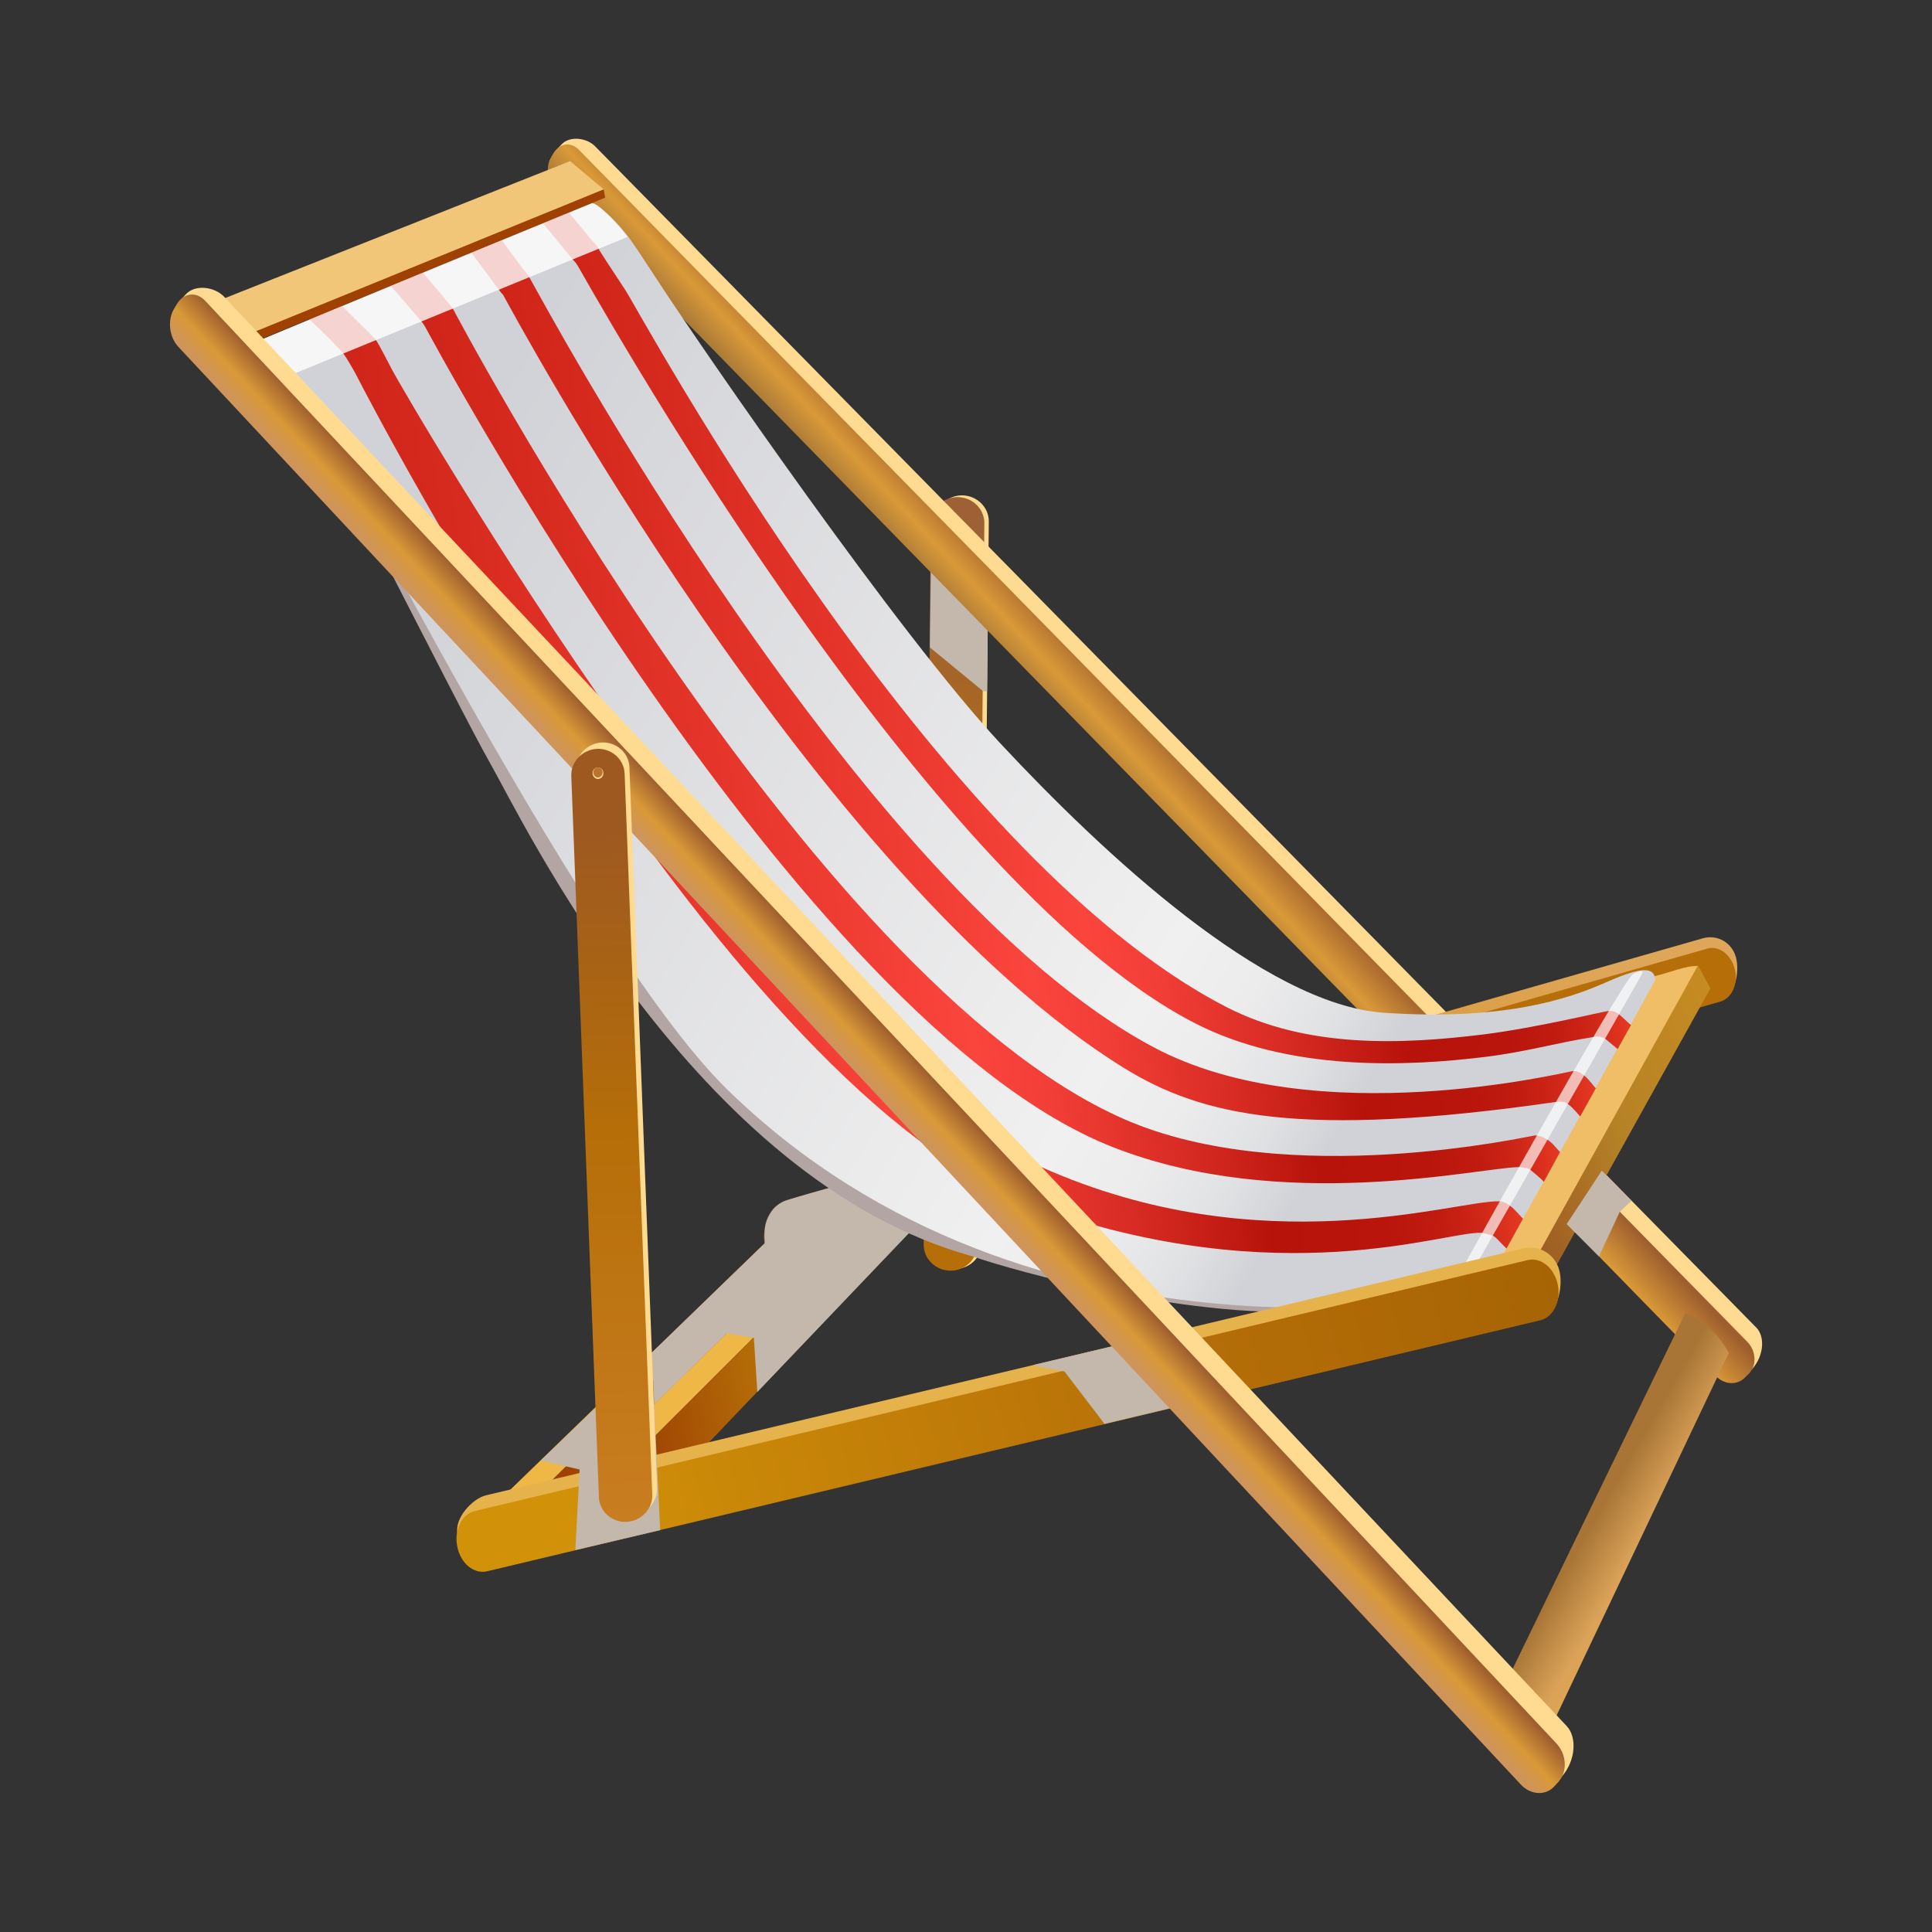 <?xml version="1.0" encoding="utf-8"?>
<!-- Generator: Adobe Illustrator 24.2.3, SVG Export Plug-In . SVG Version: 6.00 Build 0)  -->
<svg version="1.1" id="Layer_1" xmlns="http://www.w3.org/2000/svg" xmlns:xlink="http://www.w3.org/1999/xlink" x="0px" y="0px"
	 viewBox="0 0 100 100" style="enable-background:new 0 0 100 100;" xml:space="preserve">
<rect x="0" y="0" width="100" height="100" fill="#333333" stroke="none"/>
<style type="text/css">
	.st0{fill:#FFDB92;}
	.st1{fill:url(#SVGID_1_);}
	.st2{fill:#C4B8AD;}
	.st3{fill:url(#SVGID_2_);}
	.st4{fill:url(#SVGID_3_);}
	.st5{fill:url(#SVGID_4_);}
	.st6{fill:url(#SVGID_5_);}
	.st7{fill:url(#SVGID_6_);}
	.st8{fill:#EFB745;}
	.st9{fill:url(#SVGID_7_);}
	.st10{fill:url(#SVGID_8_);}
	.st11{fill:#EFBE67;}
	.st12{fill:#B2A5A3;}
	.st13{fill:url(#SVGID_9_);}
	.st14{fill:url(#SVGID_10_);}
	.st15{fill:url(#SVGID_11_);}
	.st16{fill:url(#SVGID_12_);}
	.st17{fill:url(#SVGID_13_);}
	.st18{opacity:0.8;fill:#FFFFFF;}
	.st19{opacity:0.68;fill:#FFFFFF;}
	.st20{fill:#E5B24C;}
	.st21{fill:url(#SVGID_14_);}
	.st22{fill:#F2C679;}
	.st23{fill:#9E4102;}
	.st24{fill:url(#SVGID_15_);}
	.st25{fill:url(#SVGID_16_);}
	.st26{fill:#BC7331;}
</style>
<g>
	<g>
		<g>
			<g>
				<path class="st0" d="M50.81,64.35c-0.01,0.74-0.63,1.34-1.4,1.33l0,0c-0.76-0.01-1.38-0.62-1.37-1.36l0.37-37.35
					c0.01-0.74,0.63-1.34,1.4-1.33l0,0c0.76,0.01,1.38,0.62,1.37,1.36L50.81,64.35z"/>
				
					<linearGradient id="SVGID_1_" gradientUnits="userSpaceOnUse" x1="51.199" y1="-14.786" x2="52.729" y2="-55.175" gradientTransform="matrix(1.1 0.012 -0.011 0.99 -8.135 79.759)">
					<stop  offset="0" style="stop-color:#B56E08"/>
					<stop  offset="0.511" style="stop-color:#B56E08"/>
					<stop  offset="0.89" style="stop-color:#9E6136"/>
				</linearGradient>
				<path class="st1" d="M50.58,64.44c-0.01,0.74-0.63,1.34-1.4,1.33l0,0c-0.76-0.01-1.38-0.62-1.37-1.36l0.37-37.35
					c0.01-0.74,0.63-1.34,1.4-1.33l0,0c0.76,0.01,1.38,0.62,1.37,1.36L50.58,64.44z"/>
			</g>
			<polygon class="st2" points="48.19,28.56 48.13,33.51 50.88,35.77 51.09,35.79 51.16,28.75 			"/>
		</g>
		<g>
			<path class="st0" d="M90.5,71.1c-0.43,0.45-1.01-0.01-1.44-0.44L28.95,9.52c-0.43-0.43-0.62-1.27-0.19-1.72l0.31-0.33
				c0.42-0.45,1.3-0.34,1.73,0.1l60.11,61.15c0.43,0.43,0.43,1.43-0.25,2.18L90.5,71.1z"/>
			
				<linearGradient id="SVGID_2_" gradientUnits="userSpaceOnUse" x1="236.689" y1="1171.11" x2="236.837" y2="1167.202" gradientTransform="matrix(0.711 0.7 -0.771 0.784 793.149 -1042.603)">
				<stop  offset="0" style="stop-color:#AB7A38"/>
				<stop  offset="0.363" style="stop-color:#D99938"/>
				<stop  offset="0.89" style="stop-color:#9E5E2E"/>
			</linearGradient>
			<path class="st3" d="M90.34,71.28c-0.39,0.43-1.07,0.41-1.52-0.05L28.72,9.71c-0.4-0.41-0.48-1.13-0.18-1.6l0.15-0.23
				c0.3-0.48,0.87-0.54,1.27-0.13l60.48,61.7c0.45,0.46,0.5,1.19,0.11,1.62L90.34,71.28z"/>
		</g>
		<g>
			
				<linearGradient id="SVGID_3_" gradientUnits="userSpaceOnUse" x1="57.968" y1="-195.447" x2="17.477" y2="-183.77" gradientTransform="matrix(0.994 -0.112 0.112 0.994 47.31 250.07)">
				<stop  offset="0" style="stop-color:#DEA659"/>
				<stop  offset="0.363" style="stop-color:#D99938"/>
				<stop  offset="0.89" style="stop-color:#9E5E2E"/>
			</linearGradient>
			<path class="st4" d="M88.16,48.56c0.78-0.2,1.51,0.26,1.7,1.02l0,0c0.19,0.76-0.08,1.93-0.67,2.1L41.06,64.99
				c-0.6,0.17-1.25,0.01-1.44-0.74l-0.07-0.08c-0.06-1.33,0.64-1.9,1.24-2.07L88.16,48.56z"/>
			
				<linearGradient id="SVGID_4_" gradientUnits="userSpaceOnUse" x1="2312.259" y1="-282.312" x2="2314.251" y2="-334.916" gradientTransform="matrix(-0.299 -1.125 0.957 -0.254 1050.978 2582.316)">
				<stop  offset="0" style="stop-color:#B56E08"/>
				<stop  offset="0.511" style="stop-color:#B56E08"/>
				<stop  offset="0.89" style="stop-color:#9E4102"/>
			</linearGradient>
			<path class="st5" d="M88.37,49.1c0.59-0.17,1.23,0.3,1.42,1.06l0,0c0.19,0.76-0.15,1.51-0.74,1.68L40.99,65.58
				c-0.6,0.17-1.2-0.31-1.39-1.06l0-0.02c-0.19-0.76,0.12-1.5,0.71-1.67L88.37,49.1z"/>
		</g>
		
			<linearGradient id="SVGID_5_" gradientUnits="userSpaceOnUse" x1="1889.089" y1="-1440.55" x2="1889.296" y2="-1446.037" gradientTransform="matrix(0.465 -0.885 0.885 0.465 483.744 2423.039)">
			<stop  offset="0" style="stop-color:#EBA633"/>
			<stop  offset="0.511" style="stop-color:#DBA359"/>
			<stop  offset="1" style="stop-color:#A87536"/>
		</linearGradient>
		<path class="st6" d="M87.23,67.97L77.1,88.84c0.52,1.1,1.37,1.93,2.35,2.31l10.03-21.12C88.95,69.05,88.15,68.31,87.23,67.97z"/>
		
			<linearGradient id="SVGID_6_" gradientUnits="userSpaceOnUse" x1="11.822" y1="-173.349" x2="-5.817" y2="-171.522" gradientTransform="matrix(0.994 -0.106 0.106 0.994 50.333 242.032)">
			<stop  offset="0" style="stop-color:#B56E08"/>
			<stop  offset="0.511" style="stop-color:#B56E08"/>
			<stop  offset="0.89" style="stop-color:#9E4102"/>
		</linearGradient>
		<polygon class="st7" points="27.52,77.67 42.5,62.86 42.64,65.17 31.68,76.54 		"/>
		<polygon class="st8" points="28.1,77.08 42.5,62.86 40.48,63.48 26.06,77.45 		"/>
		
			<linearGradient id="SVGID_7_" gradientUnits="userSpaceOnUse" x1="21.468" y1="-181.786" x2="2.825" y2="-179.855" gradientTransform="matrix(0.994 -0.112 0.112 0.994 47.31 250.07)">
			<stop  offset="0" style="stop-color:#B56E08"/>
			<stop  offset="0.511" style="stop-color:#B56E08"/>
			<stop  offset="0.89" style="stop-color:#9E4102"/>
		</linearGradient>
		<polygon class="st9" points="31.34,76.89 47.09,61.15 47.26,63.59 35.73,75.67 		"/>
		<polygon class="st8" points="31.96,76.26 47.09,61.15 44.97,61.82 29.8,76.66 		"/>
		<path class="st2" d="M33.86,72.7l3.76-3.69l1.4,0.24l0.18,2.8l8.07-8.46l0.34-3.23c0,0-3.35,0.67-6.88,1.76
			c-0.11,0.03-0.56,0.21-0.8,0.59c-0.13,0.2-0.32,0.47-0.36,1.07c-0.01,0.17,0,0.33,0.01,0.58L33.75,70L33.86,72.7z"/>
		
			<linearGradient id="SVGID_8_" gradientUnits="userSpaceOnUse" x1="1603.273" y1="-1298.064" x2="1590.382" y2="-1307.517" gradientTransform="matrix(0.514 -0.858 0.858 0.514 380.702 2097.444)">
			<stop  offset="0" style="stop-color:#C98C21"/>
			<stop  offset="0.511" style="stop-color:#B58226"/>
			<stop  offset="0.89" style="stop-color:#9E5E24"/>
		</linearGradient>
		<polygon class="st10" points="88.53,51.16 80.35,65.88 79.27,65.18 87.88,49.95 		"/>
		<path class="st11" d="M85.63,50.53l-8.7,15.53c0.44,0.87,0.92,0.3,1.85,0.37L87.87,50C87.24,49.98,86.39,50.35,85.63,50.53z"/>
		<g>
			<path class="st12" d="M14.16,18.11c1.13,1.63,9.56,18.5,11.19,21.36c1.64,2.86,10.57,21.63,25.03,25.57
				c1.89,0.68,11.7,3.44,18.37,2.76c1.38-1.5-4.61-1.63-4.61-1.63s-20.04-7.79-24.7-13.78c-4.65-5.98-22.26-32.24-23.39-34.01
				C14.91,16.62,14.16,18.11,14.16,18.11z"/>
			<g>
				
					<linearGradient id="SVGID_9_" gradientUnits="userSpaceOnUse" x1="-0.415" y1="-225.123" x2="69.403" y2="-170.574" gradientTransform="matrix(0.994 -0.112 0.112 0.994 47.31 250.07)">
					<stop  offset="0" style="stop-color:#D1D2D7"/>
					<stop  offset="0.511" style="stop-color:#F0F0F0"/>
					<stop  offset="0.561" style="stop-color:#ECECED"/>
					<stop  offset="0.608" style="stop-color:#E1E2E4"/>
					<stop  offset="0.648" style="stop-color:#D1D2D7"/>
				</linearGradient>
				<path class="st13" d="M30.64,10.51c0.3,0.15,1.1,0.65,2.05,1.98c0.45,0.64,0.96,1.45,1.62,2.44c2.02,3.08,12.2,17.9,17.47,23.55
					C57.05,44.13,65.45,52,71.63,52.42c6.18,0.42,9.55-0.71,11.51-1.58c1.96-0.87,2.48-0.75,2.54-0.13
					c-0.71,1.34-8.97,16.18-8.97,16.18s-23.15,5.12-39.12-10.55c-7.64-7.5-21.99-36.37-22.66-37.09c-0.67-0.73-1.59-1.59-1.59-1.59
					L30.64,10.51z"/>
				<g>
					
						<linearGradient id="SVGID_10_" gradientUnits="userSpaceOnUse" x1="-0.732" y1="-210.736" x2="54.468" y2="-210.736" gradientTransform="matrix(0.994 -0.112 0.112 0.994 47.31 250.07)">
						<stop  offset="0" style="stop-color:#CC2215"/>
						<stop  offset="0.467" style="stop-color:#FA453D"/>
						<stop  offset="0.54" style="stop-color:#F03D35"/>
						<stop  offset="0.665" style="stop-color:#D42921"/>
						<stop  offset="0.775" style="stop-color:#B7130B"/>
						<stop  offset="0.876" style="stop-color:#B9150C"/>
						<stop  offset="0.924" style="stop-color:#C11B10"/>
						<stop  offset="0.962" style="stop-color:#CE2617"/>
						<stop  offset="0.993" style="stop-color:#E03520"/>
						<stop  offset="1" style="stop-color:#E53923"/>
					</linearGradient>
					<path class="st14" d="M21.87,16.71L21.87,16.71c0.02,0.02,0.09,0.13,0.16,0.25c0.07,0.11,19.17,35.96,35.56,42.41
						c8.76,3.45,18.86,1.09,21,1.04c0.09,0,0.5,0.02,0.62,0.14c0.02,0.02,0.47,0.37,0.7,0.62c0.29-0.52,0.54-1,0.84-1.54
						c-0.17-0.16-0.31-0.38-0.53-0.55c-0.24-0.19-0.55-0.33-0.78-0.31c-0.23,0.02-12.8,2.87-21.27-0.85
						c-16.42-7.21-34.65-41.8-34.7-41.89c-0.06-0.11-0.06-0.08-0.11-0.16c-0.05-0.08-1.24-1.5-1.55-1.83l-1.65,0.68
						C20.5,15.1,21.8,16.62,21.87,16.71z"/>
					
						<linearGradient id="SVGID_11_" gradientUnits="userSpaceOnUse" x1="-5.09" y1="-208.484" x2="52.177" y2="-208.484" gradientTransform="matrix(0.994 -0.112 0.112 0.994 47.31 250.07)">
						<stop  offset="0" style="stop-color:#CC2215"/>
						<stop  offset="0.467" style="stop-color:#FA453D"/>
						<stop  offset="0.54" style="stop-color:#F03D35"/>
						<stop  offset="0.665" style="stop-color:#D42921"/>
						<stop  offset="0.775" style="stop-color:#B7130B"/>
						<stop  offset="0.876" style="stop-color:#B9150C"/>
						<stop  offset="0.924" style="stop-color:#C11B10"/>
						<stop  offset="0.962" style="stop-color:#CE2617"/>
						<stop  offset="0.993" style="stop-color:#E03520"/>
						<stop  offset="1" style="stop-color:#E53923"/>
					</linearGradient>
					<path class="st15" d="M17.78,18.31c0.2,0.28,0.53,0.85,0.67,1.12c0.73,1.42,19.27,37.34,35.16,43.02
						c12.69,4.53,21.2,1.26,23.09,1.36c0,0,0.67,0.14,0.61,0.18c0.09,0.01,0.39,0.37,0.59,0.56c0.02,0.02,0.05,0.05,0.08,0.07
						c0.27-0.49,0.52-0.95,0.85-1.54c-0.15-0.15-0.42-0.48-0.62-0.63c-0.25-0.19-0.39-0.27-0.62-0.27
						c-2.3-0.05-12.26,3.32-23.66-1.76c-13.32-5.93-33.21-40.45-33.62-41.25c-0.21-0.4-0.68-1.32-0.85-1.57
						c-0.08-0.12-1.28-1.28-1.79-1.8l-1.7,0.7C16.6,17.05,17.69,18.18,17.78,18.31z"/>
					
						<linearGradient id="SVGID_12_" gradientUnits="userSpaceOnUse" x1="3.626" y1="-212.901" x2="56.667" y2="-212.901" gradientTransform="matrix(0.994 -0.112 0.112 0.994 47.31 250.07)">
						<stop  offset="0" style="stop-color:#CC2215"/>
						<stop  offset="0.467" style="stop-color:#FA453D"/>
						<stop  offset="0.54" style="stop-color:#F03D35"/>
						<stop  offset="0.665" style="stop-color:#D42921"/>
						<stop  offset="0.775" style="stop-color:#B7130B"/>
						<stop  offset="0.876" style="stop-color:#B9150C"/>
						<stop  offset="0.924" style="stop-color:#C11B10"/>
						<stop  offset="0.962" style="stop-color:#CE2617"/>
						<stop  offset="0.993" style="stop-color:#E03520"/>
						<stop  offset="1" style="stop-color:#E53923"/>
					</linearGradient>
					<path class="st16" d="M25.59,14.69c0.09,0.12,0.16,0.22,0.22,0.29c0.06,0.08,0.09,0.12,0.12,0.16
						c0.04,0.05,0.07,0.08,0.09,0.09c0,0.01,0.01,0.02,0.02,0.03c0.33,0.58,16.1,30.1,32.14,40.02c4.02,2.48,9.1,3.67,22.4,1.75
						c0.04,0,0.41-0.05,0.57,0.11c0.17,0.12,0.26,0.23,0.42,0.4c0.06,0.07,0.14,0.15,0.22,0.25c0.29-0.52,0.53-0.96,0.81-1.46
						c-0.17-0.18-0.38-0.49-0.59-0.65c-0.22-0.17-0.38-0.26-0.61-0.24c-0.22,0.01-13.28,3.25-21.7-1.24
						c-15.34-8.17-31.81-39-32.28-39.81c-0.07-0.12-0.14-0.22-0.22-0.31c-0.02-0.02-0.04-0.04-0.05-0.05
						c-0.05-0.06-0.16-0.22-0.31-0.42c-0.24-0.32-0.57-0.77-0.9-1.22l-1.57,0.65c0.19,0.25,0.39,0.52,0.58,0.78
						C25.19,14.14,25.42,14.45,25.59,14.69z"/>
					
						<linearGradient id="SVGID_13_" gradientUnits="userSpaceOnUse" x1="7.465" y1="-215.046" x2="58.836" y2="-215.046" gradientTransform="matrix(0.994 -0.112 0.112 0.994 47.31 250.07)">
						<stop  offset="0" style="stop-color:#CC2215"/>
						<stop  offset="0.467" style="stop-color:#FA453D"/>
						<stop  offset="0.54" style="stop-color:#F03D35"/>
						<stop  offset="0.665" style="stop-color:#D42921"/>
						<stop  offset="0.775" style="stop-color:#B7130B"/>
						<stop  offset="0.876" style="stop-color:#B9150C"/>
						<stop  offset="0.924" style="stop-color:#C11B10"/>
						<stop  offset="0.962" style="stop-color:#CE2617"/>
						<stop  offset="0.993" style="stop-color:#E03520"/>
						<stop  offset="1" style="stop-color:#E53923"/>
					</linearGradient>
					<path class="st17" d="M29.4,13.13c0.15,0.18,0.26,0.31,0.27,0.33c0.05,0.06,0.07,0.07,0.08,0.09c0.04,0.04,0.06,0.06,0.09,0.11
						c0.02,0.03,0.03,0.06,0.06,0.09c0.34,0.54,17.55,31.74,31.89,39.18c4.91,2.55,11.04,2.27,15.04,1.78
						c2.21-0.27,3.8-0.75,5.62-1.03c0,0,0.39-0.09,0.63,0.08c0.27,0.22,0.45,0.38,0.65,0.54c0.24-0.44,0.47-0.86,0.69-1.24
						c-0.17-0.14-0.41-0.39-0.62-0.56c-0.23-0.18-0.38-0.18-0.57-0.17c-0.19,0.01-3.71,0.87-6.43,1.21
						c-4.22,0.52-9.13,0.74-13.33-1.42c-15.18-7.8-30.27-35.82-31.08-37.07c-0.41-0.62-0.75-1.14-0.99-1.51
						c-0.12-0.19-0.22-0.34-0.29-0.45c-0.03-0.05-0.06-0.1-0.08-0.13c-0.01-0.02-0.02-0.03-0.02-0.04c0,0,0-0.01,0-0.01
						c-0.08-0.13-0.16-0.24-0.22-0.31c-0.03-0.04-0.06-0.06-0.08-0.08c0,0,0,0-0.01,0c-0.05-0.06-0.14-0.17-0.27-0.33
						c-0.26-0.31-0.66-0.79-1.02-1.23l-1.34,0.55c0.24,0.3,0.53,0.64,0.79,0.96C29.05,12.72,29.25,12.95,29.4,13.13z"/>
				</g>
				<path class="st18" d="M15.08,19.4l17.41-7.14c0,0-1.35-1.7-1.84-1.75c-2,0.74-17.3,7.14-17.3,7.14L15.08,19.4z"/>
				<path class="st19" d="M75.73,66.65l9.28-16.27c0,0,0.13-0.31-0.48,0.04c-0.6,0.34-9.37,16.19-9.37,16.19L75.73,66.65z"/>
			</g>
		</g>
		<g>
			<path class="st20" d="M78.87,64.61c0.88-0.18,1.68,0.37,1.86,1.23l0,0c0.18,0.86-0.17,2.16-0.85,2.32L25.31,80.67
				c-0.68,0.16-1.45-0.3-1.62-1.16l-0.01-0.09c-0.18-0.86,0.79-1.85,1.46-2.02L78.87,64.61z"/>
			
				<linearGradient id="SVGID_14_" gradientUnits="userSpaceOnUse" x1="1.315" y1="-171.623" x2="65.671" y2="-181.395" gradientTransform="matrix(0.994 -0.112 0.112 0.994 47.31 250.07)">
				<stop  offset="0" style="stop-color:#D19108"/>
				<stop  offset="0.511" style="stop-color:#B56E08"/>
				<stop  offset="1" style="stop-color:#9E5E02"/>
			</linearGradient>
			<path class="st21" d="M79.08,65.22c0.68-0.16,1.37,0.41,1.55,1.27l0,0c0.18,0.86-0.23,1.69-0.91,1.85L25.21,81.33
				c-0.68,0.16-1.37-0.41-1.54-1.27l0,0c-0.18-0.86,0.23-1.69,0.91-1.85L79.08,65.22z"/>
		</g>
		<g>
			<polygon class="st22" points="31.27,9.82 12.81,17.35 11.19,15.61 29.51,8.34 			"/>
			<polygon class="st23" points="31.25,9.8 12.43,17.48 12.56,17.94 31.32,10.23 			"/>
		</g>
		<polygon class="st2" points="34.17,79.2 29.78,80.23 30,76.06 27.99,75.6 30.87,72.85 33.85,72.52 		"/>
		<polygon class="st2" points="81.09,63.36 82.91,60.59 84.45,62.15 83.84,62.72 82.76,65.03 		"/>
		<polygon class="st2" points="61.84,72.59 58.31,69.51 53.46,70.66 55.1,70.99 57.17,73.7 		"/>
		<g>
			<path class="st0" d="M80.65,92.23c-0.49,0.54-1.16-0.01-1.66-0.54L9.49,17.7c-0.5-0.53-0.72-1.53-0.23-2.07l0.35-0.39
				c0.49-0.54,1.5-0.4,1.99,0.12l69.5,73.99c0.5,0.53,0.5,1.73-0.27,2.62L80.65,92.23z"/>
			
				<linearGradient id="SVGID_15_" gradientUnits="userSpaceOnUse" x1="236.415" y1="1189.212" x2="236.511" y2="1186.673" gradientTransform="matrix(0.711 0.7 -0.771 0.784 793.149 -1042.603)">
				<stop  offset="0" style="stop-color:#CF9459"/>
				<stop  offset="0.363" style="stop-color:#D99938"/>
				<stop  offset="0.89" style="stop-color:#9E5E2E"/>
			</linearGradient>
			<path class="st24" d="M80.47,92.44c-0.45,0.52-1.23,0.48-1.75-0.07L9.22,17.94C8.76,17.44,8.66,16.58,9,16l0.17-0.28
				c0.34-0.57,1-0.64,1.46-0.14l69.93,74.66c0.52,0.56,0.58,1.43,0.13,1.95L80.47,92.44z"/>
		</g>
		<g>
			<path class="st0" d="M34.01,77.02c0.03,0.74-0.57,1.37-1.33,1.41l0,0c-0.76,0.03-1.41-0.54-1.43-1.28l-1.43-37.31
				c-0.03-0.74,0.57-1.37,1.33-1.41l0,0c0.76-0.03,1.4,0.54,1.43,1.28L34.01,77.02z"/>
			
				<linearGradient id="SVGID_16_" gradientUnits="userSpaceOnUse" x1="68.147" y1="-88.47" x2="69.677" y2="-128.859" gradientTransform="matrix(1.099 -0.046 0.041 0.989 -39.601 169.382)">
				<stop  offset="0" style="stop-color:#C97D21"/>
				<stop  offset="0.511" style="stop-color:#B56E08"/>
				<stop  offset="0.89" style="stop-color:#9E5921"/>
			</linearGradient>
			<path class="st25" d="M33.76,77.36c0.03,0.74-0.57,1.37-1.33,1.41l0,0c-0.76,0.04-1.41-0.54-1.43-1.28l-1.43-37.32
				c-0.03-0.74,0.57-1.37,1.33-1.41l0,0c0.76-0.03,1.4,0.54,1.43,1.28L33.76,77.36z"/>
			<g>
				<path class="st0" d="M31.23,40.02c0,0.17-0.12,0.3-0.28,0.3c-0.15,0-0.28-0.14-0.28-0.3c0-0.17,0.13-0.3,0.28-0.3
					C31.11,39.72,31.23,39.85,31.23,40.02z"/>
				<path class="st26" d="M31.19,39.98c0,0.14-0.11,0.26-0.24,0.26c-0.13,0-0.24-0.12-0.24-0.26c0-0.14,0.11-0.26,0.24-0.26
					C31.09,39.72,31.19,39.83,31.19,39.98z"/>
			</g>
		</g>
	</g>
</g>
</svg>
